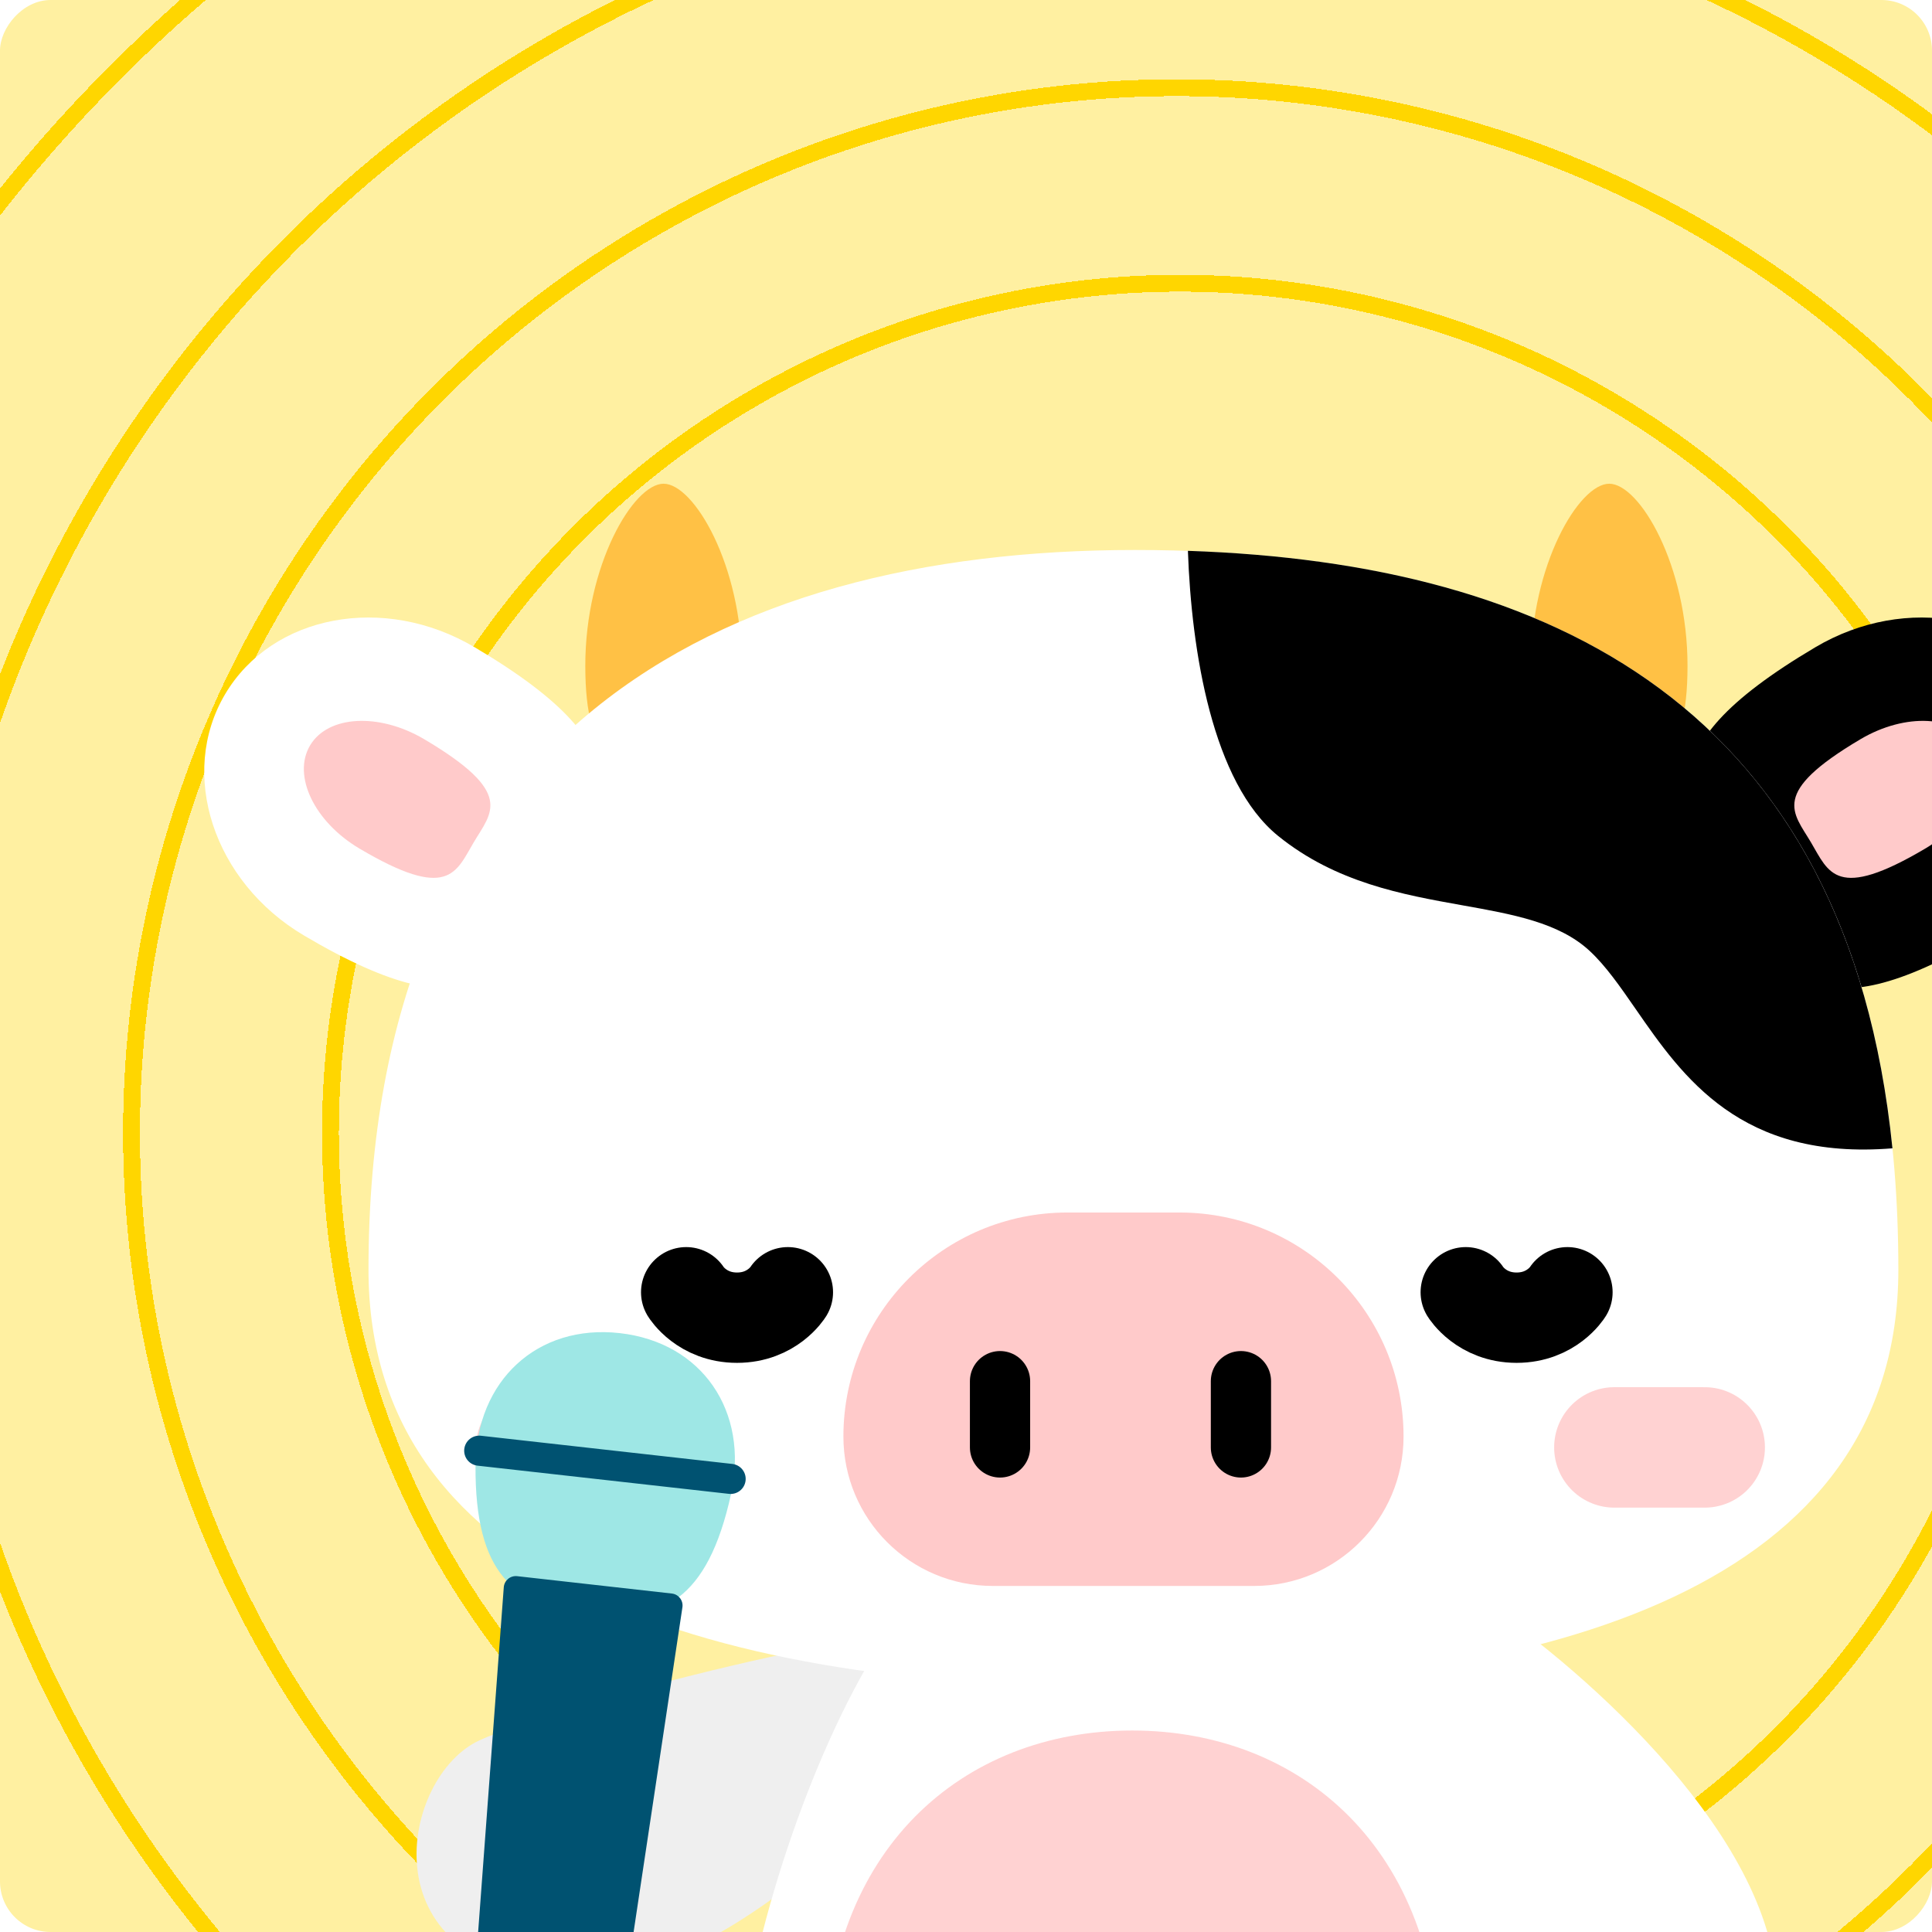<svg width="101" height="101" viewBox="0 0 101 101" fill="none" xmlns="http://www.w3.org/2000/svg">
<g clip-path="url(#clip0_1739_3276)">
<rect width="101" height="101" rx="2.644" transform="matrix(-1 0 0 1 101 0)" fill="#FFF0A1"/>
<g filter="url(#filter0_d_1739_3276)">
<circle cx="61.516" cy="59.226" r="54.642" stroke="#FFD600" stroke-width="0.881" shape-rendering="crispEdges"/>
</g>
<g filter="url(#filter1_d_1739_3276)">
<circle cx="61.693" cy="59.225" r="65.747" stroke="#FFD600" stroke-width="0.881" shape-rendering="crispEdges"/>
</g>
<g filter="url(#filter2_d_1739_3276)">
<circle cx="61.693" cy="59.225" r="44.419" stroke="#FFD600" stroke-width="0.881" shape-rendering="crispEdges"/>
</g>
<g filter="url(#filter3_d_1739_3276)">
<circle cx="61.516" cy="59.224" r="78.438" stroke="#FFD600" stroke-width="0.881" shape-rendering="crispEdges"/>
</g>
<g clip-path="url(#clip1_1739_3276)">
<path d="M24.811 33.835C34.344 39.477 31.399 42.289 28.936 46.45C26.473 50.612 25.232 54.432 15.893 48.906C11.152 46.1 9.305 40.452 11.768 36.291C14.231 32.129 20.071 31.03 24.811 33.835Z" fill="white"/>
<path d="M38.785 34.802C38.785 40.056 36.952 40.087 34.691 40.087C32.431 40.087 30.598 40.056 30.598 34.802C30.598 29.548 33.107 25.288 34.691 25.288C36.276 25.288 38.785 29.548 38.785 34.802Z" fill="#FFC145"/>
<path d="M88.219 34.802C88.219 40.056 86.387 40.087 84.126 40.087C81.865 40.087 80.033 40.056 80.033 34.802C80.033 29.548 82.541 25.288 84.126 25.288C85.71 25.288 88.219 29.548 88.219 34.802Z" fill="#FFC145"/>
<path d="M94.904 33.835C85.372 39.477 88.316 42.289 90.779 46.45C93.242 50.612 94.484 54.432 103.822 48.906C108.563 46.1 110.41 40.452 107.947 36.291C105.484 32.129 99.645 31.03 94.904 33.835Z" fill="black"/>
<path d="M97.259 38.645C92.508 41.457 93.738 42.457 94.672 44.036C95.607 45.615 95.988 47.117 100.643 44.363C103.006 42.965 104.164 40.551 103.229 38.972C102.295 37.393 99.622 37.247 97.259 38.645Z" fill="#FFCACA"/>
<path d="M22.179 38.645C26.93 41.457 25.699 42.457 24.765 44.036C23.831 45.615 23.449 47.117 18.795 44.363C16.432 42.965 15.274 40.551 16.208 38.972C17.143 37.393 19.816 37.247 22.179 38.645Z" fill="#FFCACA"/>
<path d="M29.269 103.415C37.389 103.947 46.813 94.186 50.511 89.239C50.544 88.541 50.357 86.855 49.337 85.687C48.063 84.228 29.192 89.083 25.066 90.98C20.94 92.878 19.118 102.75 29.269 103.415Z" fill="#EFEFEF"/>
<path d="M40.783 117.916C34.032 113.427 43.158 85.422 49.752 81.895C56.346 78.368 67.071 78.902 71.781 81.895C76.491 84.888 88.131 113.32 81.379 117.916C74.629 122.513 47.534 122.406 40.783 117.916Z" fill="white"/>
<path fill-rule="evenodd" clip-rule="evenodd" d="M58.823 121.293C58.77 119.637 58.824 116.254 59.977 114.237C61.822 111.01 67.849 108.885 67.849 108.885C70.263 108.517 75.469 106.775 76.98 102.745C77.623 101.03 79.106 99.881 80.821 99.131C83.515 107.243 84.779 115.602 81.379 117.917C77.703 120.42 67.994 121.528 58.823 121.293Z" fill="black"/>
<path d="M92.88 104.386C93.02 96.25 82.815 87.307 77.696 83.853C76.997 83.853 75.322 84.122 74.205 85.196C72.809 86.54 78.568 105.154 80.663 109.184C82.757 113.214 92.705 114.557 92.88 104.386Z" fill="white"/>
<path d="M43.131 107.758C43.131 116.158 50.321 118.175 59.19 118.175C68.058 118.175 75.248 116.158 75.248 107.758C75.248 96.717 68.058 90.467 59.19 90.467C50.321 90.467 43.131 96.717 43.131 107.758Z" fill="#FFD2D2"/>
<path d="M99.241 66.379C99.241 82.813 81.221 88.262 59.319 88.262C37.417 88.262 19.264 82.813 19.264 66.379C19.264 38.359 37.417 28.752 59.319 28.752C81.221 28.752 99.241 37.024 99.241 66.379Z" fill="white"/>
<path fill-rule="evenodd" clip-rule="evenodd" d="M62.101 28.796C62.285 34.039 63.38 40.918 66.816 43.699C69.838 46.145 73.325 46.768 76.44 47.325C79.103 47.8 81.495 48.227 83.094 49.703C83.943 50.487 84.696 51.575 85.512 52.754C87.971 56.304 90.998 60.675 98.932 60.031C96.585 36.93 81.085 29.439 62.101 28.796Z" fill="black"/>
<path d="M41.188 67.556C41.188 67.556 40.37 68.885 38.53 68.885C36.69 68.885 35.872 67.556 35.872 67.556" stroke="black" stroke-width="4.723" stroke-linecap="round"/>
<path d="M81.942 67.556C81.942 67.556 81.124 68.885 79.284 68.885C77.444 68.885 76.626 67.556 76.626 67.556" stroke="black" stroke-width="4.723" stroke-linecap="round"/>
<path d="M73.374 75.1C73.374 68.631 68.13 63.387 61.661 63.387H55.804C49.335 63.387 44.091 68.631 44.091 75.1C44.091 79.413 47.587 82.909 51.9 82.909H65.565C69.878 82.909 73.374 79.413 73.374 75.1Z" fill="#FFCACA"/>
<path d="M64.873 72.204V75.668" stroke="black" stroke-width="3.149" stroke-linecap="round"/>
<path d="M52.279 72.204L52.279 75.668" stroke="black" stroke-width="3.149" stroke-linecap="round"/>
<path d="M89.118 75.667H84.395" stroke="#FFD2D2" stroke-width="6.297" stroke-linecap="round"/>
<path d="M32.756 75.667H28.033" stroke="#FFD2D2" stroke-width="6.297" stroke-linecap="round"/>
<g clip-path="url(#clip2_1739_3276)">
<path d="M38.216 78.108C36.99 83.673 34.606 84.832 30.747 84.399C26.889 83.966 24.821 82.308 24.859 76.609C24.889 72.177 28.093 69.209 32.397 69.692C36.701 70.175 39.169 73.779 38.216 78.108Z" fill="#9EE7E5"/>
<path d="M38.195 77.313L25.053 75.839" stroke="#005271" stroke-width="1.574" stroke-linecap="round"/>
<path d="M35.675 84.025C35.728 83.672 35.477 83.346 35.122 83.306L27.035 82.398C26.68 82.359 26.363 82.621 26.336 82.978L24.56 106.858C24.535 107.196 24.781 107.493 25.118 107.531L31.422 108.238C31.759 108.276 32.065 108.041 32.115 107.706L35.675 84.025Z" fill="#005271"/>
</g>
</g>
</g>
<defs>
<filter id="filter0_d_1739_3276" x="3.084" y="0.794" width="116.864" height="116.864" filterUnits="userSpaceOnUse" color-interpolation-filters="sRGB">
<feFlood flood-opacity="0" result="BackgroundImageFix"/>
<feColorMatrix in="SourceAlpha" type="matrix" values="0 0 0 0 0 0 0 0 0 0 0 0 0 0 0 0 0 0 127 0" result="hardAlpha"/>
<feMorphology radius="0.705" operator="dilate" in="SourceAlpha" result="effect1_dropShadow_1739_3276"/>
<feOffset/>
<feGaussianBlur stdDeviation="1.322"/>
<feComposite in2="hardAlpha" operator="out"/>
<feColorMatrix type="matrix" values="0 0 0 0 1 0 0 0 0 0.839 0 0 0 0 0 0 0 0 1 0"/>
<feBlend mode="normal" in2="BackgroundImageFix" result="effect1_dropShadow_1739_3276"/>
<feBlend mode="normal" in="SourceGraphic" in2="effect1_dropShadow_1739_3276" result="shape"/>
</filter>
<filter id="filter1_d_1739_3276" x="-7.844" y="-10.311" width="139.073" height="139.073" filterUnits="userSpaceOnUse" color-interpolation-filters="sRGB">
<feFlood flood-opacity="0" result="BackgroundImageFix"/>
<feColorMatrix in="SourceAlpha" type="matrix" values="0 0 0 0 0 0 0 0 0 0 0 0 0 0 0 0 0 0 127 0" result="hardAlpha"/>
<feMorphology radius="0.705" operator="dilate" in="SourceAlpha" result="effect1_dropShadow_1739_3276"/>
<feOffset/>
<feGaussianBlur stdDeviation="1.322"/>
<feComposite in2="hardAlpha" operator="out"/>
<feColorMatrix type="matrix" values="0 0 0 0 1 0 0 0 0 0.839 0 0 0 0 0 0 0 0 1 0"/>
<feBlend mode="normal" in2="BackgroundImageFix" result="effect1_dropShadow_1739_3276"/>
<feBlend mode="normal" in="SourceGraphic" in2="effect1_dropShadow_1739_3276" result="shape"/>
</filter>
<filter id="filter2_d_1739_3276" x="13.484" y="11.017" width="96.417" height="96.417" filterUnits="userSpaceOnUse" color-interpolation-filters="sRGB">
<feFlood flood-opacity="0" result="BackgroundImageFix"/>
<feColorMatrix in="SourceAlpha" type="matrix" values="0 0 0 0 0 0 0 0 0 0 0 0 0 0 0 0 0 0 127 0" result="hardAlpha"/>
<feMorphology radius="0.705" operator="dilate" in="SourceAlpha" result="effect1_dropShadow_1739_3276"/>
<feOffset/>
<feGaussianBlur stdDeviation="1.322"/>
<feComposite in2="hardAlpha" operator="out"/>
<feColorMatrix type="matrix" values="0 0 0 0 1 0 0 0 0 0.839 0 0 0 0 0 0 0 0 1 0"/>
<feBlend mode="normal" in2="BackgroundImageFix" result="effect1_dropShadow_1739_3276"/>
<feBlend mode="normal" in="SourceGraphic" in2="effect1_dropShadow_1739_3276" result="shape"/>
</filter>
<filter id="filter3_d_1739_3276" x="-20.712" y="-23.003" width="164.456" height="164.456" filterUnits="userSpaceOnUse" color-interpolation-filters="sRGB">
<feFlood flood-opacity="0" result="BackgroundImageFix"/>
<feColorMatrix in="SourceAlpha" type="matrix" values="0 0 0 0 0 0 0 0 0 0 0 0 0 0 0 0 0 0 127 0" result="hardAlpha"/>
<feMorphology radius="0.705" operator="dilate" in="SourceAlpha" result="effect1_dropShadow_1739_3276"/>
<feOffset/>
<feGaussianBlur stdDeviation="1.322"/>
<feComposite in2="hardAlpha" operator="out"/>
<feColorMatrix type="matrix" values="0 0 0 0 1 0 0 0 0 0.839 0 0 0 0 0 0 0 0 1 0"/>
<feBlend mode="normal" in2="BackgroundImageFix" result="effect1_dropShadow_1739_3276"/>
<feBlend mode="normal" in="SourceGraphic" in2="effect1_dropShadow_1739_3276" result="shape"/>
</filter>
<clipPath id="clip0_1739_3276">
<rect width="101" height="101" rx="2.644" transform="matrix(-1 0 0 1 101 0)" fill="white"/>
</clipPath>
<clipPath id="clip1_1739_3276">
<rect width="104.322" height="117.833" fill="white" transform="matrix(-1 0 0 1 111.188 19.934)"/>
</clipPath>
<clipPath id="clip2_1739_3276">
<rect width="17.948" height="43.137" fill="white" transform="matrix(-0.994 -0.111 -0.111 0.994 41.873 68.536)"/>
</clipPath>
</defs>
</svg>
